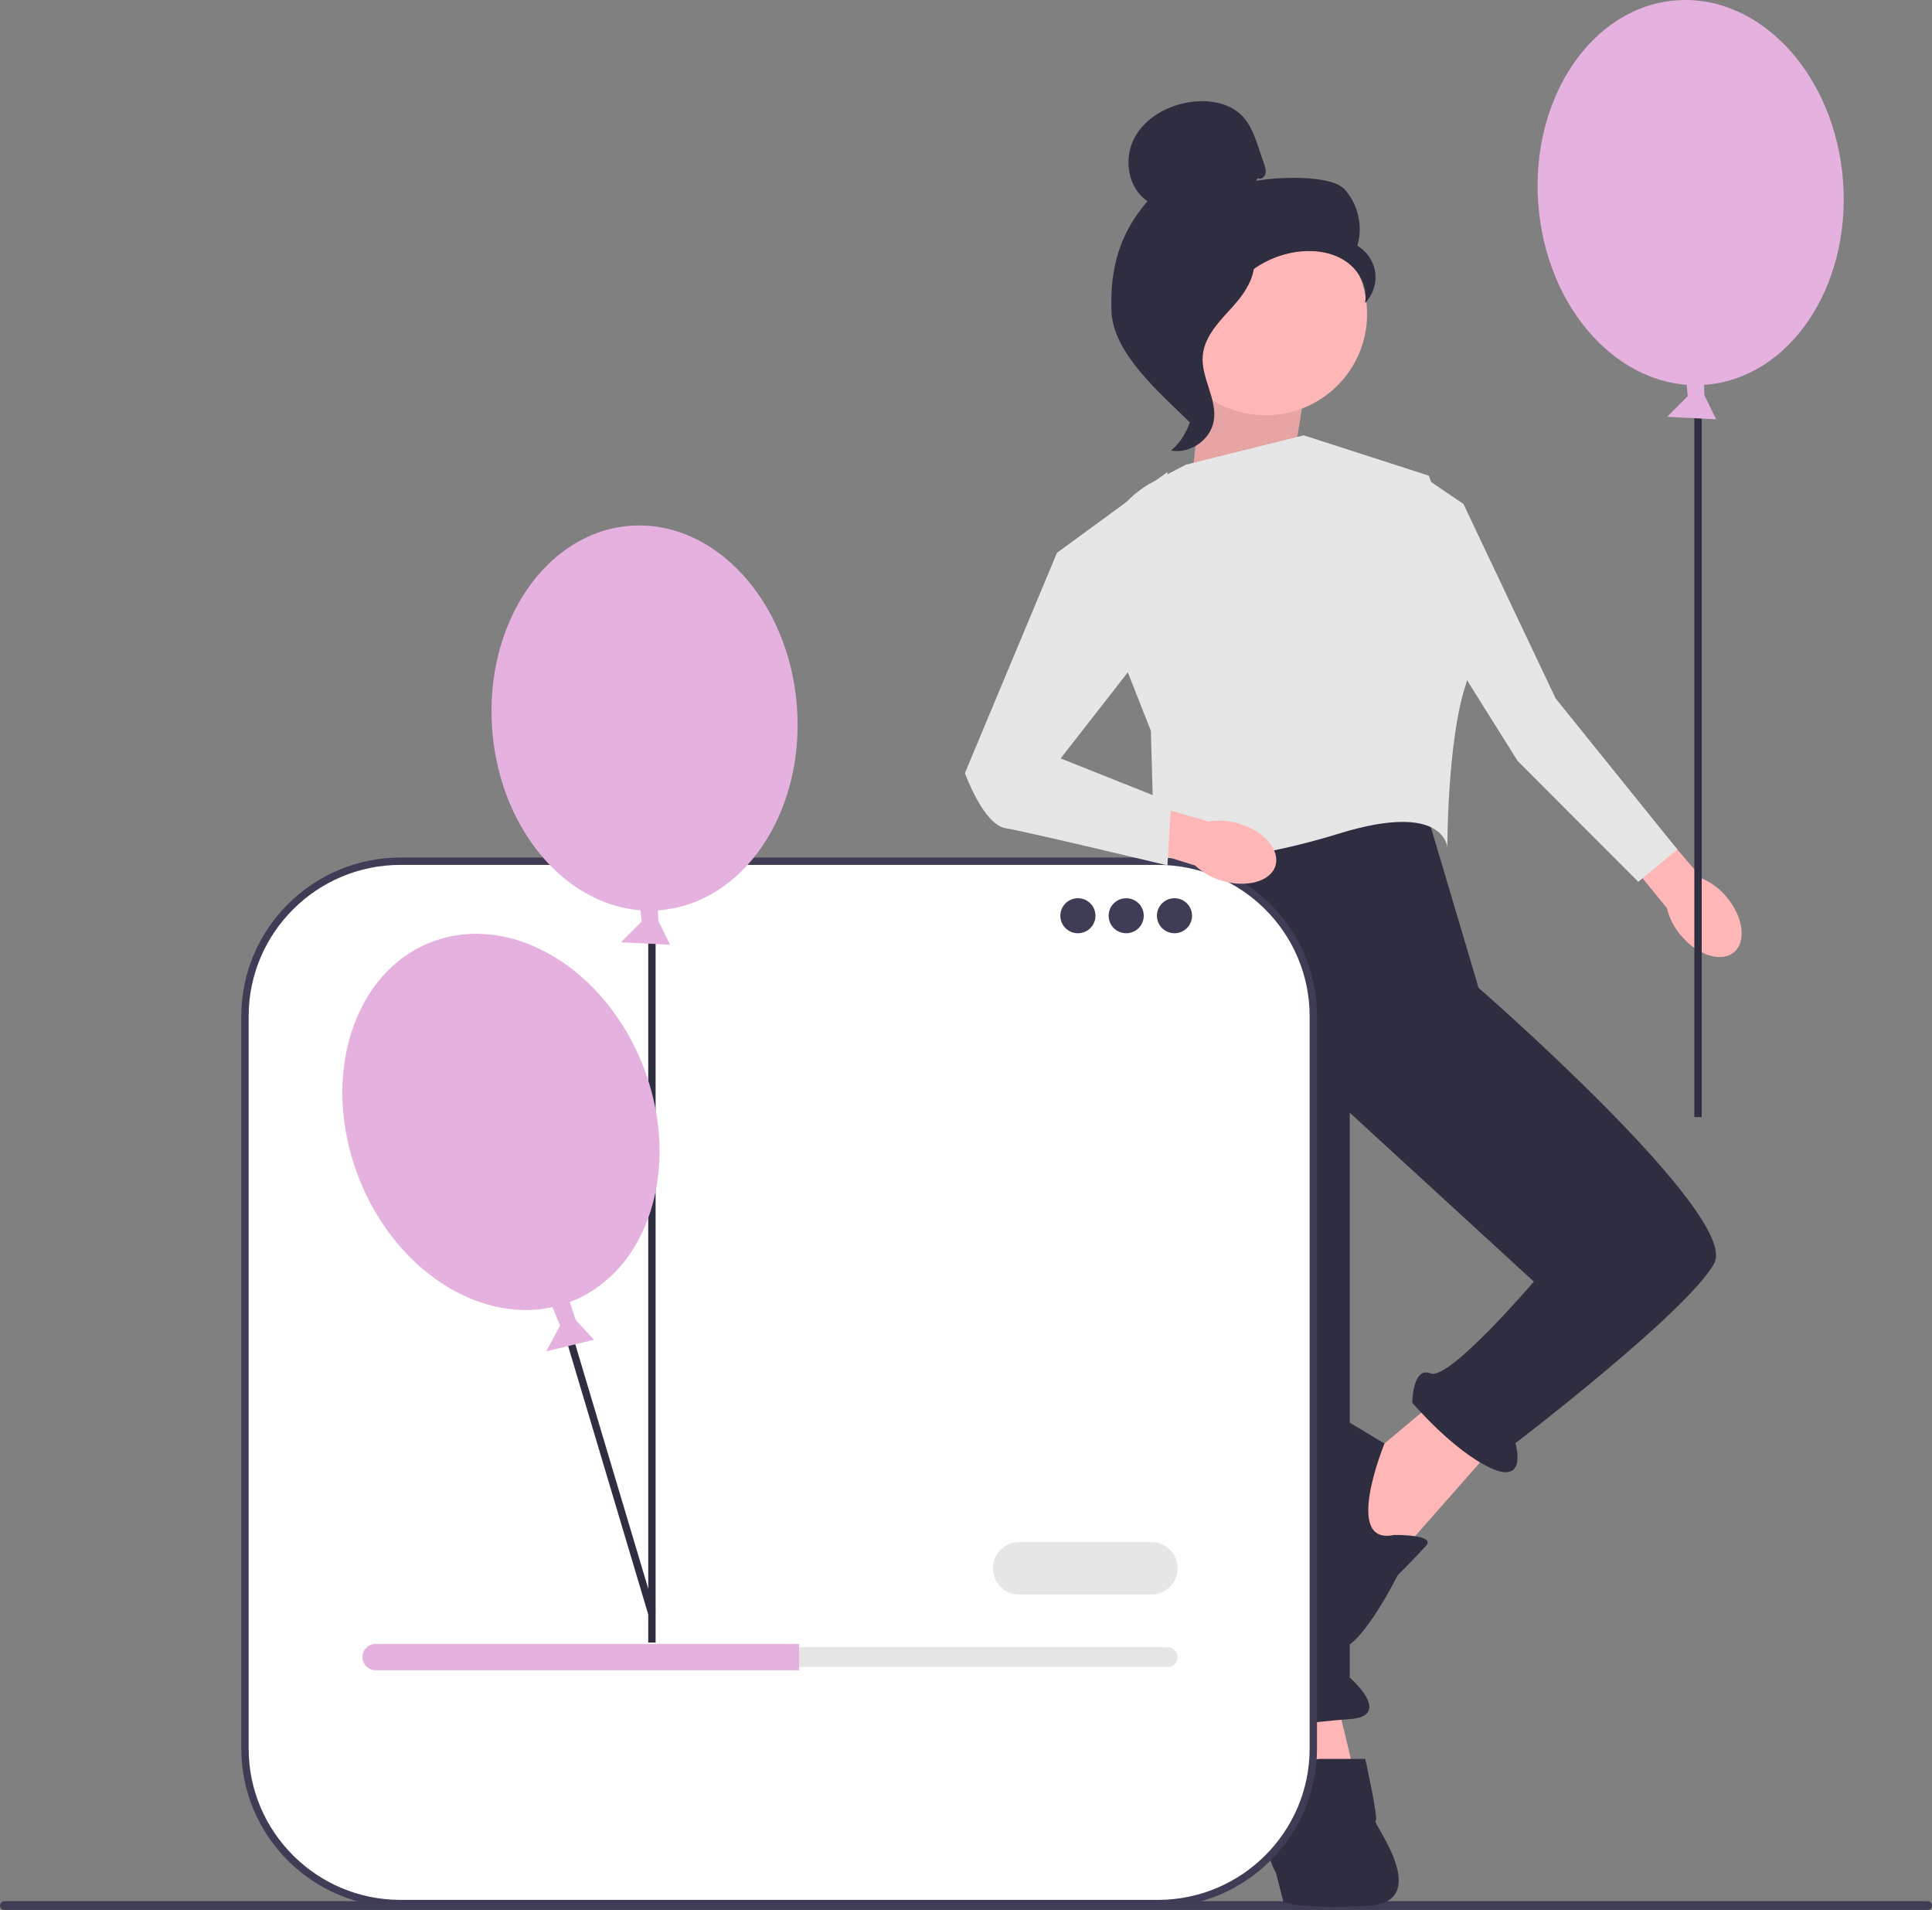 <svg width="172" height="170" viewBox="0 0 172 170" fill="none" xmlns="http://www.w3.org/2000/svg">
<rect x="0" y="0" width="172" height="170" fill="#808080" stroke="none"/>
<g clip-path="url(#clip0_259_776)">
<path d="M172 169.611C172 169.827 171.826 170 171.61 170H0.39C0.174 170 0 169.827 0 169.611C0 169.395 0.174 169.222 0.39 169.222H171.61C171.826 169.222 172 169.395 172 169.611Z" fill="#3F3D56"/>
<path d="M118.85 150.676L120.817 158.847L114.917 160.481L113.605 151.657L118.85 150.676Z" fill="#FFB6B6"/>
<path d="M128.357 124.205L122.128 129.434L118.195 135.643L123.768 139.238L133.275 128.454L128.357 124.205Z" fill="#FFB6B6"/>
<path d="M126.39 70.282L131.635 87.93C131.635 87.93 154.911 108.192 152.616 112.44C150.321 116.689 134.914 128.454 134.914 128.454C134.914 128.454 136.057 132.216 132.699 130.662C129.341 129.107 125.735 124.859 125.735 124.859C125.735 124.859 125.735 121.591 127.374 122.244C129.013 122.898 136.553 114.074 136.553 114.074L120.162 99.041V149.309C120.162 149.309 124.095 152.738 120.162 153.014C116.228 153.291 112.622 153.944 112.622 153.944C112.622 153.944 108.032 152.31 109.671 150.676L104.754 123.878L101.148 91.198L103.77 74.204L126.39 70.282Z" fill="#2F2E41"/>
<path d="M115.9 157.866C115.9 157.866 116.228 156.559 117.539 156.559H121.544C121.544 156.559 122.784 162.115 122.456 162.115C122.129 162.115 127.702 169.304 121.801 169.631C115.9 169.958 114.261 169.304 114.261 169.304L113.605 166.725C113.605 166.725 112.622 165.056 112.949 163.749C113.277 162.441 115.9 157.866 115.9 157.866Z" fill="#2F2E41"/>
<path d="M124.096 136.624C124.096 136.624 127.861 136.565 126.962 137.575C126.062 138.585 124.423 140.219 124.423 140.219C124.423 140.219 120.524 148.062 118.704 146.591C116.883 145.121 113.933 128.78 114.916 126.82C115.9 124.859 117.211 124.859 117.211 124.859L123.259 128.485C123.259 128.485 119.506 137.604 124.096 136.624Z" fill="#2F2E41"/>
<path d="M114.916 42.504L116.228 34.334L107.376 30.739L106.065 43.157L114.916 42.504Z" fill="#FFB6B6"/>
<path opacity="0.1" d="M114.916 42.504L116.228 34.334L107.376 30.739L106.065 43.157L114.916 42.504Z" fill="black"/>
<path d="M105.573 41.36L116.064 38.746L127.21 42.34C127.21 42.34 132.127 56.066 130.488 60.968C128.849 65.87 128.849 75.446 128.849 75.446C128.849 75.446 128.685 71.263 119.178 74.204C109.671 77.145 102.787 76.818 102.787 76.818L102.459 65.053L98.341 54.603C96.581 50.137 98.478 45.065 102.742 42.838L105.573 41.36Z" fill="#E6E6E6"/>
<path d="M153.729 79.859C155.209 81.626 155.494 83.821 154.366 84.76C153.237 85.699 151.122 85.027 149.642 83.258C149.04 82.559 148.616 81.728 148.403 80.832L142.226 73.263L145.235 70.835L151.556 78.21C152.402 78.578 153.147 79.144 153.729 79.859Z" fill="#FFB6B6"/>
<path d="M126.734 42.445L124.584 50.934L135.106 67.725L145.848 78.487L149.329 75.608L138.496 62.17L130.285 44.857L126.734 42.445Z" fill="#E6E6E6"/>
<path d="M151.782 34.251C159.276 33.699 164.782 25.591 164.082 16.141C163.381 6.691 156.739 -0.522 149.245 0.03C141.752 0.582 136.246 8.69 136.946 18.14C137.647 27.59 144.289 34.803 151.782 34.251Z" fill="#E5B1DE"/>
<path d="M151.497 34.251H150.842V99.428H151.497V34.251Z" fill="#2F2E41"/>
<path d="M151.661 32.875L151.739 35.184L152.786 37.322L148.418 37.1L150.254 35.259L150.047 33.16L151.661 32.875Z" fill="#E5B1DE"/>
<path d="M112.68 36.96C117.665 36.96 121.706 32.931 121.706 27.962C121.706 22.992 117.665 18.964 112.68 18.964C107.695 18.964 103.654 22.992 103.654 27.962C103.654 32.931 107.695 36.96 112.68 36.96Z" fill="#FFB6B6"/>
<path d="M111.959 15.865C112.221 16.017 112.57 15.787 112.654 15.497C112.738 15.207 112.64 14.9 112.544 14.614L112.057 13.176C111.711 12.156 111.345 11.101 110.597 10.325C109.467 9.153 107.673 8.855 106.058 9.071C103.984 9.348 101.937 10.468 100.972 12.319C100.008 14.171 100.419 16.755 102.161 17.91C99.677 20.748 98.812 23.911 98.948 27.675C99.085 31.439 103.2 34.903 105.883 37.554C106.482 37.192 107.027 35.495 106.697 34.879C106.368 34.262 106.84 33.548 106.432 32.98C106.024 32.412 105.682 33.317 106.095 32.752C106.355 32.396 105.339 31.576 105.726 31.363C107.598 30.331 108.22 28.006 109.396 26.224C110.814 24.076 113.241 22.621 115.809 22.38C117.224 22.247 118.718 22.488 119.878 23.307C121.037 24.125 121.788 25.589 121.519 26.98C122.216 26.275 122.562 25.242 122.431 24.261C122.301 23.28 121.695 22.373 120.838 21.874C121.359 20.156 120.913 18.18 119.704 16.851C118.494 15.522 113.588 15.748 111.823 16.098" fill="#2F2E41"/>
<path d="M111.685 22.432C109.347 22.684 107.658 24.703 106.232 26.568C105.411 27.643 104.55 28.83 104.57 30.181C104.591 31.548 105.508 32.719 105.946 34.014C106.661 36.13 105.964 38.648 104.26 40.099C105.943 40.417 107.763 39.159 108.054 37.475C108.392 35.515 106.902 33.623 107.079 31.642C107.234 29.897 108.614 28.554 109.787 27.249C110.96 25.944 112.061 24.213 111.521 22.545" fill="#2F2E41"/>
<path d="M103.077 76.655H35.653C28.008 76.655 21.809 82.834 21.809 90.456V155.631C21.809 163.254 28.008 169.432 35.653 169.432H103.077C110.723 169.432 116.921 163.253 116.921 155.631V90.456C116.921 82.834 110.723 76.655 103.077 76.655Z" fill="white"/>
<path d="M103.077 169.759H35.654C27.839 169.759 21.482 163.421 21.482 155.631V90.456C21.482 82.666 27.839 76.328 35.654 76.328H103.077C110.891 76.328 117.249 82.666 117.249 90.456V155.631C117.249 163.421 110.891 169.759 103.077 169.759ZM35.654 76.982C28.201 76.982 22.137 83.026 22.137 90.456V155.631C22.137 163.061 28.201 169.105 35.654 169.105H103.077C110.53 169.105 116.593 163.061 116.593 155.631V90.456C116.593 83.026 110.53 76.982 103.077 76.982H35.654Z" fill="#3F3D56"/>
<path d="M95.963 83.066C96.826 83.066 97.526 82.369 97.526 81.508C97.526 80.647 96.826 79.949 95.963 79.949C95.099 79.949 94.399 80.647 94.399 81.508C94.399 82.369 95.099 83.066 95.963 83.066Z" fill="#3F3D56"/>
<path d="M100.262 83.066C101.125 83.066 101.825 82.369 101.825 81.508C101.825 80.647 101.125 79.949 100.262 79.949C99.398 79.949 98.698 80.647 98.698 81.508C98.698 82.369 99.398 83.066 100.262 83.066Z" fill="#3F3D56"/>
<path d="M104.561 83.066C105.425 83.066 106.125 82.369 106.125 81.508C106.125 80.647 105.425 79.949 104.561 79.949C103.698 79.949 102.998 80.647 102.998 81.508C102.998 82.369 103.698 83.066 104.561 83.066Z" fill="#3F3D56"/>
<path d="M33.443 146.615C32.957 146.615 32.562 147.009 32.562 147.493C32.562 147.729 32.654 147.948 32.82 148.109C32.987 148.28 33.206 148.371 33.443 148.371H103.958C104.443 148.371 104.839 147.977 104.839 147.493C104.839 147.257 104.747 147.039 104.581 146.877C104.414 146.706 104.194 146.615 103.958 146.615H33.443Z" fill="#E6E6E6"/>
<path d="M71.148 146.322V148.664H33.443C33.12 148.664 32.827 148.535 32.615 148.318C32.398 148.108 32.269 147.815 32.269 147.493C32.269 146.849 32.797 146.322 33.443 146.322L71.148 146.322Z" fill="#E5B1DE"/>
<path d="M102.49 141.932H90.745C89.45 141.932 88.397 140.882 88.397 139.59C88.397 138.299 89.45 137.249 90.745 137.249H102.49C103.785 137.249 104.839 138.299 104.839 139.59C104.839 140.882 103.785 141.932 102.49 141.932Z" fill="#E6E6E6"/>
<path d="M58.367 143.605L50.157 116.105L49.529 116.292L57.71 143.695" fill="#2F2E41"/>
<path d="M58.651 81.02C66.145 80.468 71.651 72.36 70.951 62.91C70.25 53.46 63.608 46.247 56.115 46.799C48.621 47.351 43.115 55.459 43.815 64.909C44.516 74.359 51.158 81.572 58.651 81.02Z" fill="#E5B1DE"/>
<path d="M58.367 81.02H57.711V146.198H58.367V81.02Z" fill="#2F2E41"/>
<path d="M50.526 115.308L51.262 117.5L52.877 119.251L48.627 120.28L49.86 117.994L49.061 116.041L50.526 115.308Z" fill="#E5B1DE"/>
<path d="M58.53 79.644L58.608 81.953L59.655 84.091L55.287 83.869L57.123 82.028L56.916 79.93L58.53 79.644Z" fill="#E5B1DE"/>
<path d="M50.747 115.883C57.765 113.207 60.701 103.863 57.305 95.012C53.908 86.162 45.466 81.157 38.449 83.833C31.431 86.51 28.495 95.854 31.891 104.704C35.287 113.554 43.729 118.559 50.747 115.883Z" fill="#E5B1DE"/>
<path d="M110.316 73.309C112.528 73.975 113.976 75.652 113.551 77.055C113.125 78.458 110.988 79.055 108.776 78.389C107.889 78.135 107.076 77.673 106.404 77.041L97.07 74.103L98.245 70.427L107.591 73.123C108.502 72.967 109.436 73.031 110.316 73.309Z" fill="#FFB6B6"/>
<path d="M94.099 49.203L103.934 42.014L103.606 55.739L94.427 67.504L104.262 71.426L103.934 77.026C103.934 77.026 91.477 74.041 89.51 73.714C87.543 73.387 85.904 68.812 85.904 68.812L94.099 49.203Z" fill="#E6E6E6"/>
</g>
<defs>
<clipPath id="clip0_259_776">
<rect width="172" height="170" fill="white"/>
</clipPath>
</defs>
</svg>
